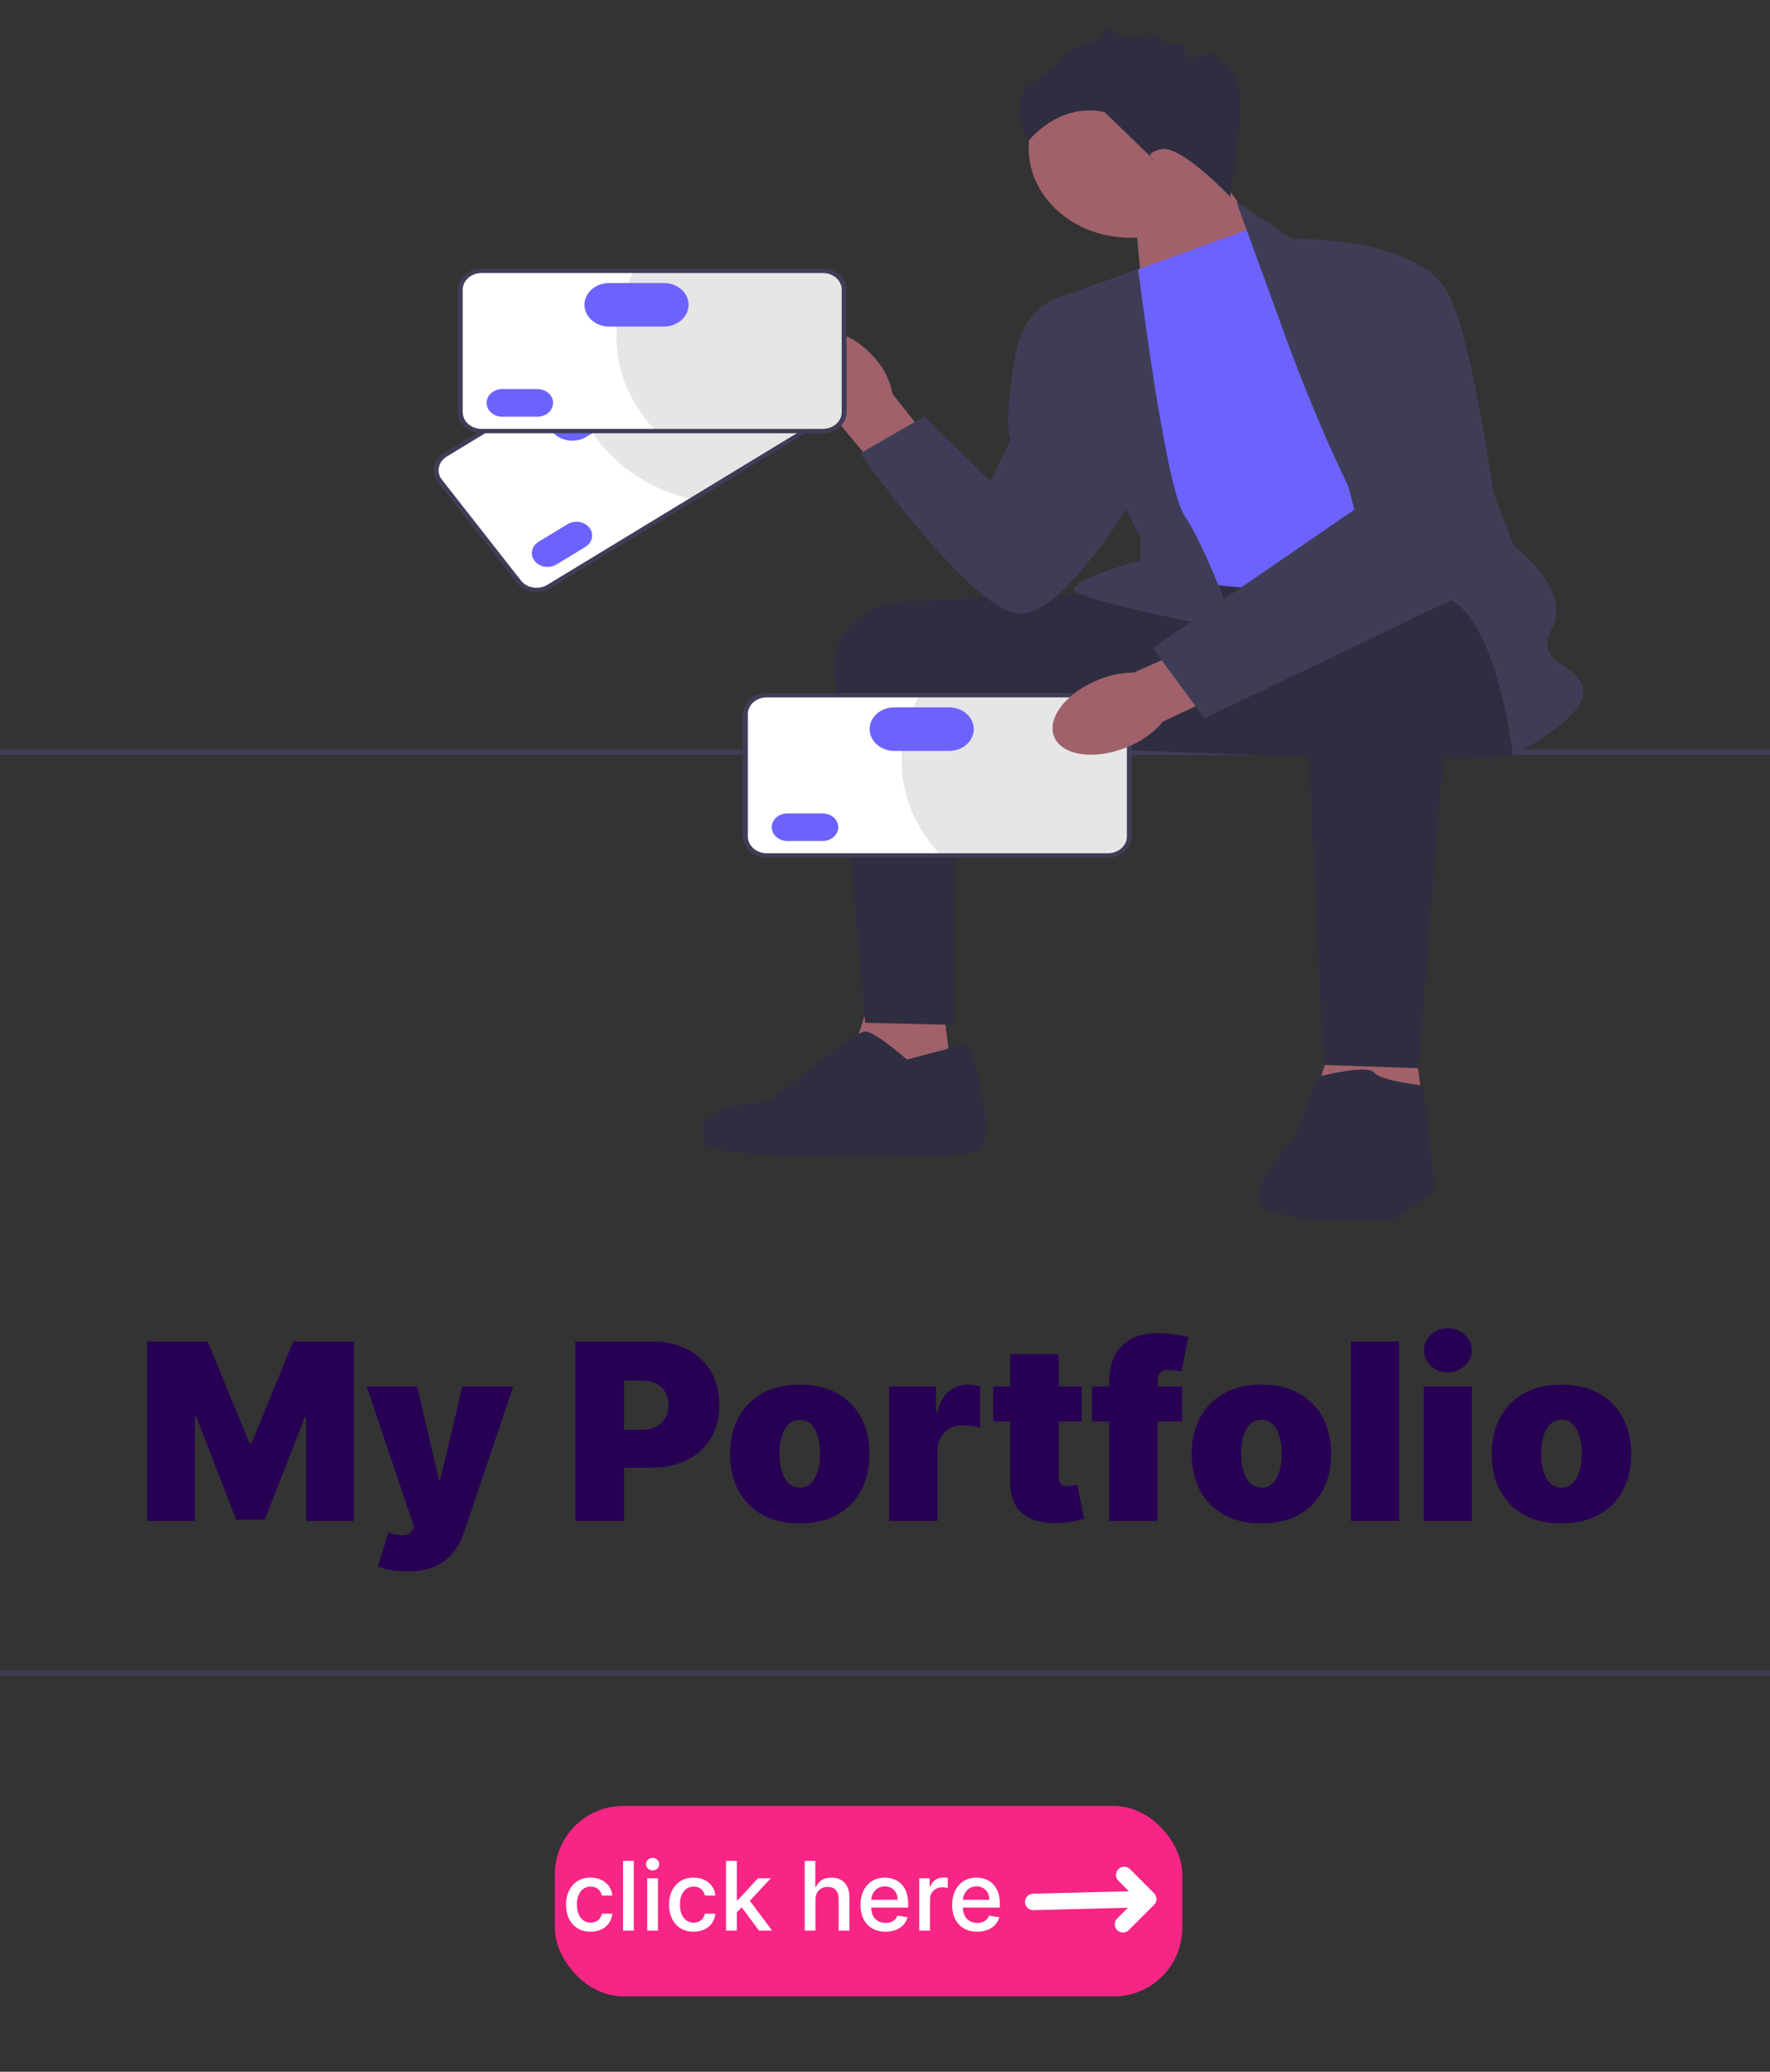 <svg width="1292" height="1512" viewBox="0 0 1292 1512" fill="none" xmlns="http://www.w3.org/2000/svg">
<rect x="0" y="0" width="1292" height="1512" fill="#333333" stroke="none"/>
<g clip-path="url(#clip0_17_58)">
<line x1="-15" y1="1221" x2="1303.02" y2="1221" stroke="#3F3D56" stroke-width="4"/>
<path d="M107.412 979.091H151.645L182.071 1053.24H183.605L214.031 979.091H258.264V1110H223.492V1034.32H222.469L193.321 1108.98H172.355L143.208 1033.81H142.185V1110H107.412V979.091ZM297.096 1146.82C293.048 1146.82 289.191 1146.5 285.526 1145.86C281.862 1145.26 278.644 1144.43 275.874 1143.37L283.545 1118.31C286.443 1119.33 289.085 1119.99 291.471 1120.29C293.9 1120.59 295.967 1120.42 297.671 1119.78C299.419 1119.14 300.676 1117.93 301.443 1116.14L302.21 1114.35L267.693 1011.82H304.511L320.363 1079.83H321.386L337.494 1011.82H374.568L338.772 1118.18C336.982 1123.59 334.383 1128.45 330.974 1132.76C327.607 1137.1 323.176 1140.53 317.678 1143.05C312.181 1145.56 305.32 1146.82 297.096 1146.82ZM419.951 1110V979.091H476.457C486.173 979.091 494.674 981.009 501.961 984.844C509.248 988.679 514.916 994.07 518.964 1001.02C523.012 1007.96 525.036 1016.08 525.036 1025.37C525.036 1034.74 522.948 1042.86 518.772 1049.72C514.639 1056.58 508.822 1061.87 501.322 1065.58C493.865 1069.28 485.15 1071.14 475.178 1071.14H441.428V1043.52H468.019C472.195 1043.52 475.754 1042.8 478.694 1041.35C481.677 1039.86 483.957 1037.75 485.534 1035.02C487.153 1032.29 487.963 1029.08 487.963 1025.37C487.963 1021.62 487.153 1018.42 485.534 1015.78C483.957 1013.1 481.677 1011.05 478.694 1009.64C475.754 1008.2 472.195 1007.47 468.019 1007.47H455.491V1110H419.951ZM583.779 1111.79C573.126 1111.79 564.007 1109.68 556.421 1105.46C548.836 1101.2 543.019 1095.28 538.971 1087.69C534.923 1080.06 532.899 1071.22 532.899 1061.16C532.899 1051.11 534.923 1042.29 538.971 1034.7C543.019 1027.07 548.836 1021.15 556.421 1016.93C564.007 1012.67 573.126 1010.54 583.779 1010.54C594.433 1010.54 603.552 1012.67 611.137 1016.93C618.722 1021.15 624.539 1027.07 628.588 1034.7C632.636 1042.29 634.66 1051.11 634.66 1061.16C634.66 1071.22 632.636 1080.06 628.588 1087.69C624.539 1095.28 618.722 1101.2 611.137 1105.46C603.552 1109.68 594.433 1111.79 583.779 1111.79ZM584.035 1085.71C587.018 1085.71 589.596 1084.71 591.769 1082.71C593.943 1080.7 595.626 1077.85 596.819 1074.14C598.012 1070.43 598.609 1066.02 598.609 1060.91C598.609 1055.75 598.012 1051.34 596.819 1047.68C595.626 1043.97 593.943 1041.12 591.769 1039.11C589.596 1037.11 587.018 1036.11 584.035 1036.11C580.882 1036.11 578.176 1037.11 575.917 1039.11C573.659 1041.12 571.933 1043.97 570.74 1047.68C569.546 1051.34 568.95 1055.75 568.95 1060.91C568.95 1066.02 569.546 1070.43 570.74 1074.14C571.933 1077.85 573.659 1080.7 575.917 1082.71C578.176 1084.71 580.882 1085.71 584.035 1085.71ZM648.978 1110V1011.82H683.24V1030.48H684.262C686.052 1023.58 688.886 1018.53 692.764 1015.33C696.684 1012.14 701.265 1010.54 706.507 1010.54C708.041 1010.54 709.553 1010.67 711.045 1010.92C712.579 1011.14 714.049 1011.46 715.455 1011.88V1041.99C713.708 1041.39 711.556 1040.94 708.999 1040.65C706.443 1040.35 704.248 1040.2 702.416 1040.2C698.964 1040.2 695.853 1040.99 693.083 1042.56C690.356 1044.1 688.204 1046.27 686.627 1049.08C685.051 1051.85 684.262 1055.11 684.262 1058.86V1110H648.978ZM789.619 1011.82V1037.39H724.932V1011.82H789.619ZM737.46 988.295H772.744V1078.42C772.744 1079.79 772.979 1080.94 773.447 1081.88C773.916 1082.77 774.64 1083.45 775.621 1083.92C776.601 1084.35 777.858 1084.56 779.392 1084.56C780.457 1084.56 781.693 1084.43 783.099 1084.18C784.548 1083.92 785.613 1083.71 786.295 1083.54L791.409 1108.34C789.832 1108.81 787.574 1109.38 784.633 1110.06C781.736 1110.75 778.284 1111.19 774.278 1111.41C766.182 1111.83 759.385 1111 753.888 1108.91C748.39 1106.78 744.257 1103.44 741.487 1098.88C738.717 1094.32 737.375 1088.61 737.46 1081.75V988.295ZM862.824 1011.82V1037.39H797.114V1011.82H862.824ZM809.642 1110V1009.01C809.642 1000.91 811.091 994.197 813.989 988.871C816.887 983.544 820.977 979.56 826.262 976.918C831.546 974.276 837.767 972.955 844.926 972.955C849.401 972.955 853.747 973.295 857.966 973.977C862.227 974.659 865.381 975.256 867.426 975.767L862.313 1001.08C861.034 1000.7 859.543 1000.4 857.838 1000.18C856.134 999.929 854.642 999.801 853.364 999.801C850.04 999.801 847.803 1000.5 846.652 1001.91C845.502 1003.32 844.926 1005.17 844.926 1007.47V1110H809.642ZM920.752 1111.79C910.099 1111.79 900.979 1109.68 893.394 1105.46C885.809 1101.2 879.992 1095.28 875.944 1087.69C871.895 1080.06 869.871 1071.22 869.871 1061.16C869.871 1051.11 871.895 1042.29 875.944 1034.7C879.992 1027.07 885.809 1021.15 893.394 1016.93C900.979 1012.67 910.099 1010.54 920.752 1010.54C931.405 1010.54 940.525 1012.67 948.11 1016.93C955.695 1021.15 961.512 1027.07 965.56 1034.7C969.608 1042.29 971.633 1051.11 971.633 1061.16C971.633 1071.22 969.608 1080.06 965.56 1087.69C961.512 1095.28 955.695 1101.2 948.11 1105.46C940.525 1109.68 931.405 1111.79 920.752 1111.79ZM921.008 1085.71C923.991 1085.71 926.569 1084.71 928.742 1082.71C930.915 1080.7 932.599 1077.85 933.792 1074.14C934.985 1070.43 935.582 1066.02 935.582 1060.91C935.582 1055.75 934.985 1051.34 933.792 1047.68C932.599 1043.97 930.915 1041.12 928.742 1039.11C926.569 1037.11 923.991 1036.11 921.008 1036.11C917.854 1036.11 915.148 1037.11 912.89 1039.11C910.631 1041.12 908.905 1043.97 907.712 1047.68C906.519 1051.34 905.922 1055.75 905.922 1060.91C905.922 1066.02 906.519 1070.43 907.712 1074.14C908.905 1077.85 910.631 1080.7 912.89 1082.71C915.148 1084.71 917.854 1085.71 921.008 1085.71ZM1021.23 979.091V1110H985.951V979.091H1021.23ZM1039.21 1110V1011.82H1074.5V1110H1039.21ZM1056.85 1001.59C1052.08 1001.59 1047.99 1000.01 1044.58 996.861C1041.17 993.707 1039.47 989.915 1039.47 985.483C1039.47 981.051 1041.17 977.259 1044.58 974.105C1047.99 970.952 1052.08 969.375 1056.85 969.375C1061.67 969.375 1065.76 970.952 1069.13 974.105C1072.54 977.259 1074.24 981.051 1074.24 985.483C1074.24 989.915 1072.54 993.707 1069.13 996.861C1065.76 1000.01 1061.67 1001.59 1056.85 1001.59ZM1139.78 1111.79C1129.12 1111.79 1120 1109.68 1112.42 1105.46C1104.83 1101.2 1099.02 1095.28 1094.97 1087.69C1090.92 1080.06 1088.89 1071.22 1088.89 1061.16C1088.89 1051.11 1090.92 1042.29 1094.97 1034.7C1099.02 1027.07 1104.83 1021.15 1112.42 1016.93C1120 1012.67 1129.12 1010.54 1139.78 1010.54C1150.43 1010.54 1159.55 1012.67 1167.13 1016.93C1174.72 1021.15 1180.54 1027.07 1184.58 1034.7C1188.63 1042.29 1190.66 1051.11 1190.66 1061.16C1190.66 1071.22 1188.63 1080.06 1184.58 1087.69C1180.54 1095.28 1174.72 1101.2 1167.13 1105.46C1159.55 1109.68 1150.43 1111.79 1139.78 1111.79ZM1140.03 1085.71C1143.01 1085.71 1145.59 1084.71 1147.77 1082.71C1149.94 1080.7 1151.62 1077.85 1152.82 1074.14C1154.01 1070.43 1154.6 1066.02 1154.6 1060.91C1154.6 1055.75 1154.01 1051.34 1152.82 1047.68C1151.62 1043.97 1149.94 1041.12 1147.77 1039.11C1145.59 1037.11 1143.01 1036.11 1140.03 1036.11C1136.88 1036.11 1134.17 1037.11 1131.91 1039.11C1129.65 1041.12 1127.93 1043.97 1126.74 1047.68C1125.54 1051.34 1124.95 1055.75 1124.95 1060.91C1124.95 1066.02 1125.54 1070.43 1126.74 1074.14C1127.93 1077.85 1129.65 1080.7 1131.91 1082.71C1134.17 1084.71 1136.88 1085.71 1140.03 1085.71Z" fill="#270054"/>
<g clip-path="url(#clip1_17_58)">
<path d="M-948 549C-948 550.109 -946.369 551 -944.339 551H1299.34C1301.37 551 1303 550.109 1303 549C1303 547.891 1301.37 547 1299.34 547H-944.339C-946.369 547 -948 547.891 -948 549Z" fill="#3F3D56"/>
<path d="M828.015 149.941L834.882 227.286L934.401 190.686L878.262 112.02L828.015 149.941Z" fill="#A0616A"/>
<path d="M825.034 173.505C866.004 173.505 899.217 144.261 899.217 108.188C899.217 72.115 866.004 42.871 825.034 42.871C784.064 42.871 750.851 72.115 750.851 108.188C750.851 144.261 784.064 173.505 825.034 173.505Z" fill="#A0616A"/>
<path d="M686.248 717.176L698.81 816.383L610.878 805.659L639.59 714.016L686.248 717.176Z" fill="#A0616A"/>
<path d="M1029 731.397L1041.56 830.604L953.632 819.879L982.344 728.237L1029 731.397Z" fill="#A0616A"/>
<path d="M819.94 431.979C818.739 431.979 722.774 436.221 659.371 439.03C629.362 440.36 606.519 463.229 608.847 489.605L631.515 746.407L696.118 747.987L697.693 541.002L825.324 547.322L819.94 431.979Z" fill="#2F2E41"/>
<path d="M1101.68 430.399C1101.68 430.399 1117.83 539.422 1105.27 550.482C1092.71 561.542 698.81 541.792 698.81 541.792C698.81 541.792 785.222 431.92 800.787 428.789C816.351 425.659 1064 414.598 1064 414.598L1101.68 430.399Z" fill="#2F2E41"/>
<path d="M591.393 293.136C576.393 274.664 575.058 252.877 588.411 244.473C601.764 236.069 624.744 244.233 639.747 262.713C645.855 270.022 649.887 278.514 651.503 287.476L713.939 366.449L678.407 388.109L614.209 310.948C605.097 306.701 597.274 300.593 591.393 293.136Z" fill="#A0616A"/>
<path d="M824.427 198.922L915.947 165.741L1088.22 399.588C1088.22 399.588 967.988 423.288 926.714 428.029C885.44 432.769 838.783 413.808 838.783 413.808L824.427 198.922Z" fill="#6C63FF"/>
<path d="M935.687 238.423L902.488 147.241L945.557 176.012C945.557 176.012 1067.58 247.114 1067.58 277.134C1067.58 307.155 1105.27 398.798 1105.27 398.798C1105.27 398.798 1147.44 429.609 1133.08 458.049C1118.73 486.49 1151.93 482.54 1155.52 503.081C1159.11 523.621 1104.37 551.272 1104.37 551.272C1104.37 551.272 1090.91 435.139 1047.84 435.139C1004.78 435.139 935.687 238.423 935.687 238.423Z" fill="#3F3D56"/>
<path d="M830.857 196.591L785.844 212.353C785.844 212.353 793.022 322.956 800.2 332.436C807.378 341.916 832.502 392.478 832.502 392.478V408.956C832.502 408.956 782.255 422.498 784.05 430.399C785.844 438.299 902.488 460.419 902.488 460.419C902.488 460.419 879.159 397.218 864.803 376.677C850.447 356.137 830.857 196.591 830.857 196.591Z" fill="#3F3D56"/>
<path d="M801.995 212.353C801.995 212.353 749.954 206.032 740.981 259.754C732.008 313.475 737.71 320.586 737.71 320.586L723.036 351.396L674.584 303.995L627.926 330.856C627.926 330.856 712.269 450.939 746.365 447.779C780.461 444.619 830.707 357.717 830.707 357.717L801.995 212.353Z" fill="#3F3D56"/>
<path d="M1061.91 447.84L1035.28 779.588L966.194 777.218C966.194 777.218 950.94 463.579 950.94 458.839C950.94 454.099 958.119 427.238 1002.98 425.658C1047.84 424.078 1061.91 447.84 1061.91 447.84Z" fill="#2F2E41"/>
<path d="M961.708 785.908C961.708 785.908 997.598 776.428 1002.98 782.748C1008.37 789.068 1038.87 792.229 1038.87 792.229L1047.84 869.651C1047.84 869.651 1022.72 885.451 1019.13 888.611C1015.54 891.771 920.434 894.931 918.639 875.971C916.845 857.01 943.762 833.31 943.762 833.31L961.708 785.908Z" fill="#2F2E41"/>
<path d="M697.912 763.788C697.912 763.788 708.68 755.888 712.269 778.008C715.858 800.129 728.419 836.47 710.474 841.21C692.529 845.95 513.076 847.53 513.076 833.31V819.089L529.227 808.029L561.536 803.496C561.536 803.496 624.337 752.728 631.515 752.728C638.693 752.728 662.022 773.268 662.022 773.268L697.912 763.788Z" fill="#2F2E41"/>
<path d="M898.002 143.621C898.002 143.621 862.111 105.7 847.755 108.86C833.399 112.02 842.372 116.76 842.372 116.76L806.481 81.999C806.481 81.999 777.769 72.519 750.851 102.54C750.851 102.54 734.7 77.259 750.851 63.039C767.002 48.818 772.385 50.398 775.974 42.498C779.563 34.598 804.687 28.278 804.687 28.278C804.687 28.278 803.245 16.906 811.144 22.592C819.043 28.278 838.769 28.278 838.769 28.278C838.769 28.278 838.882 21.957 846.907 28.278C854.933 34.598 863.906 31.438 863.906 31.438C863.906 31.438 863.906 42.374 870.187 42.436C876.468 42.498 887.235 34.598 889.029 40.918C890.824 47.238 903.386 50.398 905.18 69.359C906.975 88.319 898.002 143.621 898.002 143.621Z" fill="#2F2E41"/>
<path d="M605.512 303.589L400.513 428.139C393.438 432.437 383.712 430.866 378.831 424.638L321.116 350.994C316.234 344.765 318.018 336.201 325.092 331.903L530.092 207.353C537.166 203.055 546.893 204.626 551.774 210.854L609.489 284.498C614.371 290.727 612.586 299.291 605.512 303.589Z" fill="white"/>
<path d="M551.397 211.084L609.112 284.727C613.861 290.786 612.134 299.076 605.252 303.257L504.644 364.383C478.111 357.999 453.9 343.66 437.058 322.17C426.025 308.093 419.376 292.509 416.84 276.651L530.352 207.685C537.234 203.504 546.649 205.024 551.397 211.084Z" fill="#E6E6E6"/>
<path d="M391.687 432.142C386.161 432.142 380.723 429.833 377.353 425.536L319.637 351.891C317.005 348.531 316.017 344.465 316.856 340.439C317.694 336.413 320.258 332.92 324.075 330.602L529.073 206.052C536.964 201.261 547.808 203.014 553.252 209.956L610.967 283.601C613.6 286.961 614.588 291.027 613.749 295.053C612.911 299.077 610.347 302.572 606.532 304.89L401.532 429.44C398.525 431.265 395.088 432.142 391.687 432.142ZM538.924 206.509C536.225 206.509 533.498 207.205 531.113 208.654L326.113 333.204C323.085 335.042 321.052 337.814 320.386 341.01C319.72 344.204 320.503 347.432 322.592 350.095L380.308 423.74C384.626 429.249 393.232 430.642 399.492 426.838L604.494 302.288C607.52 300.45 609.553 297.678 610.219 294.482C610.885 291.288 610.102 288.06 608.013 285.397L550.297 211.752C547.624 208.342 543.308 206.509 538.924 206.509Z" fill="#3F3D56"/>
<path d="M393.17 395.371C387.974 398.528 386.664 404.817 390.249 409.392C393.834 413.966 400.978 415.12 406.173 411.963L427.279 399.14C432.475 395.984 433.785 389.694 430.2 385.119C426.615 380.545 419.471 379.391 414.276 382.548L393.17 395.371Z" fill="#6C63FF"/>
<path d="M407.476 292.627C399.278 297.607 397.212 307.531 402.868 314.749C408.525 321.967 419.795 323.786 427.992 318.806L460.824 298.859C469.021 293.878 471.089 283.955 465.432 276.737C459.776 269.52 448.505 267.699 440.308 272.68L407.476 292.627Z" fill="#6C63FF"/>
<path d="M600.604 314.586H351.536C342.941 314.586 335.948 308.429 335.948 300.862V211.387C335.948 203.819 342.941 197.663 351.536 197.663H600.604C609.199 197.663 616.191 203.819 616.191 211.387V300.862C616.191 308.429 609.199 314.586 600.604 314.586Z" fill="white"/>
<path d="M615.733 211.387V300.861C615.733 308.224 608.965 314.183 600.604 314.183H478.368C460.647 295.66 449.969 271.752 449.969 245.641C449.969 228.538 454.548 212.387 462.69 198.066H600.604C608.965 198.066 615.733 204.025 615.733 211.387Z" fill="#E6E6E6"/>
<path d="M600.603 316.166H351.536C341.952 316.166 334.153 309.301 334.153 300.862V211.386C334.153 202.947 341.952 196.083 351.536 196.083H600.603C610.188 196.083 617.986 202.947 617.986 211.386V300.862C617.986 309.301 610.188 316.166 600.603 316.166ZM351.536 199.243C343.93 199.243 337.742 204.69 337.742 211.386V300.862C337.742 307.559 343.93 313.006 351.536 313.006H600.603C608.209 313.006 614.397 307.559 614.397 300.862V211.386C614.397 204.69 608.209 199.243 600.603 199.243H351.536Z" fill="#3F3D56"/>
<path d="M366.629 283.944C360.316 283.944 355.181 288.466 355.181 294.024C355.181 299.581 360.316 304.103 366.629 304.103H392.272C398.584 304.103 403.719 299.581 403.719 294.024C403.719 288.466 398.584 283.944 392.272 283.944H366.629Z" fill="#6C63FF"/>
<path d="M444.677 206.533C434.717 206.533 426.615 213.667 426.615 222.436C426.615 231.206 434.717 238.339 444.677 238.339H484.567C494.526 238.339 502.629 231.206 502.629 222.436C502.629 213.667 494.526 206.533 484.567 206.533H444.677Z" fill="#6C63FF"/>
<path d="M808.769 624.274H559.7C551.106 624.274 544.113 618.118 544.113 610.55V521.075C544.113 513.507 551.106 507.351 559.7 507.351H808.769C817.363 507.351 824.356 513.507 824.356 521.075V610.55C824.356 618.118 817.363 624.274 808.769 624.274Z" fill="white"/>
<path d="M823.898 521.075V610.55C823.898 617.912 817.13 623.871 808.769 623.871H686.533C668.812 605.349 658.134 581.44 658.134 555.33C658.134 538.227 662.713 522.075 670.855 507.754H808.769C817.13 507.754 823.898 513.713 823.898 521.075Z" fill="#E6E6E6"/>
<path d="M808.768 625.854H559.701C550.117 625.854 542.318 618.989 542.318 610.551V521.075C542.318 512.636 550.117 505.771 559.701 505.771H808.768C818.352 505.771 826.151 512.636 826.151 521.075V610.551C826.151 618.989 818.352 625.854 808.768 625.854ZM559.701 508.931C552.095 508.931 545.907 514.378 545.907 521.075V610.551C545.907 617.247 552.095 622.694 559.701 622.694H808.768C816.374 622.694 822.562 617.247 822.562 610.551V521.075C822.562 514.378 816.374 508.931 808.768 508.931H559.701Z" fill="#3F3D56"/>
<path d="M574.793 593.632C568.481 593.632 563.345 598.154 563.345 603.712C563.345 609.27 568.481 613.791 574.793 613.791H600.436C606.749 613.791 611.884 609.27 611.884 603.712C611.884 598.154 606.749 593.632 600.436 593.632H574.793Z" fill="#6C63FF"/>
<path d="M652.842 516.221C642.882 516.221 634.78 523.356 634.78 532.125C634.78 540.894 642.882 548.028 652.842 548.028H692.731C702.691 548.028 710.793 540.894 710.793 532.125C710.793 523.356 702.691 516.221 692.731 516.221H652.842Z" fill="#6C63FF"/>
<path d="M825.663 544.021C802.788 554.508 778.1 552.617 770.522 539.798C762.944 526.979 775.346 508.09 798.23 497.601C807.307 493.301 817.421 490.977 827.726 490.824L925.286 447.466L944.661 481.478L848.892 526.628C842.838 533.976 834.873 539.94 825.663 544.021Z" fill="#A0616A"/>
<path d="M936.584 174.432C936.584 174.432 1037.08 169.692 1058.61 217.093C1080.15 264.494 1098.09 419.338 1098.09 419.338L879.159 524.212L841.474 473.06L988.625 371.937L936.584 174.432Z" fill="#3F3D56"/>
</g>
<rect x="405" y="1317.98" width="458" height="139" rx="50" fill="#F72585"/>
<path d="M820.621 1368.37L838.158 1385.91M838.158 1385.91L819.707 1404.36M838.158 1385.91L754.185 1388.04" stroke="white" stroke-width="12" stroke-linecap="round" stroke-linejoin="round"/>
<path d="M431.096 1409.75C427.384 1409.75 424.186 1408.91 421.501 1407.24C418.816 1405.55 416.753 1403.23 415.311 1400.28C413.886 1397.31 413.173 1393.9 413.173 1390.06C413.173 1386.17 413.903 1382.74 415.361 1379.77C416.836 1376.8 418.907 1374.48 421.575 1372.81C424.26 1371.13 427.409 1370.3 431.021 1370.3C433.988 1370.3 436.623 1370.84 438.926 1371.94C441.23 1373.02 443.086 1374.54 444.494 1376.51C445.903 1378.47 446.732 1380.75 446.98 1383.37H439.349C438.968 1381.57 438.081 1380.03 436.689 1378.75C435.314 1377.47 433.466 1376.84 431.146 1376.84C429.141 1376.84 427.384 1377.37 425.876 1378.43C424.384 1379.49 423.216 1381 422.371 1382.95C421.542 1384.89 421.128 1387.2 421.128 1389.89C421.128 1392.62 421.534 1394.98 422.346 1396.97C423.175 1398.94 424.343 1400.47 425.851 1401.54C427.359 1402.62 429.124 1403.16 431.146 1403.16C432.538 1403.16 433.797 1402.9 434.924 1402.39C436.051 1401.88 436.996 1401.13 437.758 1400.15C438.52 1399.17 439.051 1398 439.349 1396.62H446.98C446.715 1399.16 445.911 1401.42 444.569 1403.41C443.227 1405.38 441.412 1406.93 439.125 1408.06C436.838 1409.18 434.162 1409.75 431.096 1409.75ZM462.641 1358.07V1408.98H454.786V1358.07H462.641ZM472.422 1408.98V1370.79H480.278V1408.98H472.422ZM476.4 1365.05C475.057 1365.05 473.914 1364.61 472.969 1363.71C472.025 1362.82 471.552 1361.74 471.552 1360.48C471.552 1359.22 472.025 1358.14 472.969 1357.25C473.93 1356.35 475.066 1355.91 476.375 1355.91C477.717 1355.91 478.861 1356.35 479.805 1357.25C480.75 1358.14 481.222 1359.22 481.222 1360.48C481.222 1361.74 480.75 1362.82 479.805 1363.71C478.861 1364.61 477.725 1365.05 476.4 1365.05ZM506.291 1409.75C502.579 1409.75 499.381 1408.91 496.696 1407.24C494.012 1405.55 491.948 1403.23 490.507 1400.28C489.081 1397.31 488.369 1393.9 488.369 1390.06C488.369 1386.17 489.098 1382.74 490.556 1379.77C492.031 1376.8 494.103 1374.48 496.771 1372.81C499.455 1371.13 502.604 1370.3 506.217 1370.3C509.183 1370.3 511.818 1370.84 514.122 1371.94C516.425 1373.02 518.281 1374.54 519.69 1376.51C521.098 1378.47 521.927 1380.75 522.176 1383.37H514.544C514.163 1381.57 513.276 1380.03 511.884 1378.75C510.509 1377.47 508.661 1376.84 506.341 1376.84C504.336 1376.84 502.579 1377.37 501.071 1378.43C499.58 1379.49 498.411 1381 497.566 1382.95C496.738 1384.89 496.323 1387.2 496.323 1389.89C496.323 1392.62 496.729 1394.98 497.541 1396.97C498.37 1398.94 499.538 1400.47 501.046 1401.54C502.554 1402.62 504.319 1403.16 506.341 1403.16C507.733 1403.16 508.993 1402.9 510.119 1402.39C511.246 1401.88 512.191 1401.13 512.953 1400.15C513.716 1399.17 514.246 1398 514.544 1396.62H522.176C521.91 1399.16 521.107 1401.42 519.764 1403.41C518.422 1405.38 516.607 1406.93 514.32 1408.06C512.034 1409.18 509.357 1409.75 506.291 1409.75ZM537.19 1396.3L537.14 1386.73H538.482L553.298 1370.79H562.644L545.418 1389.29H544.051L537.19 1396.3ZM529.981 1408.98V1358.07H537.836V1408.98H529.981ZM554.044 1408.98L540.72 1391.05L546.114 1385.54L563.614 1408.98H554.044ZM595.258 1386.38V1408.98H587.403V1358.07H595.134V1377.08H595.606C596.501 1375 597.868 1373.35 599.708 1372.14C601.564 1370.91 603.967 1370.3 606.916 1370.3C609.551 1370.3 611.847 1370.84 613.802 1371.94C615.774 1373.02 617.307 1374.62 618.401 1376.76C619.494 1378.9 620.033 1381.54 620.017 1384.69V1408.98H612.161V1385.73C612.161 1382.98 611.457 1380.85 610.048 1379.35C608.64 1377.82 606.676 1377.06 604.157 1377.06C602.45 1377.06 600.926 1377.42 599.583 1378.15C598.241 1378.88 597.189 1379.94 596.426 1381.33C595.664 1382.73 595.275 1384.41 595.258 1386.38ZM646.366 1409.75C642.588 1409.75 639.331 1408.94 636.597 1407.34C633.862 1405.71 631.758 1403.43 630.283 1400.5C628.825 1397.55 628.095 1394.1 628.095 1390.13C628.095 1386.21 628.833 1382.76 630.308 1379.79C631.783 1376.81 633.846 1374.48 636.497 1372.81C639.149 1371.13 642.264 1370.3 645.844 1370.3C648.065 1370.3 650.194 1370.66 652.232 1371.39C654.271 1372.1 656.094 1373.23 657.701 1374.77C659.309 1376.31 660.576 1378.3 661.504 1380.74C662.449 1383.16 662.921 1386.08 662.921 1389.51V1392.17H632.296V1386.48H655.24C655.24 1384.59 654.851 1382.91 654.072 1381.43C653.31 1379.96 652.224 1378.8 650.816 1377.95C649.423 1377.11 647.791 1376.69 645.919 1376.69C643.897 1376.69 642.132 1377.18 640.624 1378.15C639.132 1379.13 637.972 1380.42 637.144 1382.01C636.332 1383.58 635.917 1385.29 635.901 1387.13V1391.75C635.901 1394.2 636.34 1396.3 637.218 1398.04C638.097 1399.76 639.323 1401.08 640.897 1401.99C642.488 1402.9 644.336 1403.36 646.441 1403.36C647.833 1403.36 649.092 1403.16 650.219 1402.76C651.362 1402.36 652.34 1401.78 653.152 1401C653.981 1400.2 654.611 1399.22 655.041 1398.06L662.474 1399.23C661.91 1401.34 660.9 1403.18 659.441 1404.78C657.983 1406.35 656.143 1407.58 653.923 1408.45C651.719 1409.32 649.2 1409.75 646.366 1409.75ZM671.006 1408.98V1370.79H678.613V1376.93H679.011C679.707 1374.85 680.925 1373.21 682.665 1372.01C684.421 1370.82 686.41 1370.22 688.631 1370.22C689.111 1370.22 689.666 1370.24 690.296 1370.27C690.926 1370.31 691.431 1370.36 691.812 1370.42V1377.88C691.498 1377.78 690.951 1377.67 690.172 1377.56C689.393 1377.44 688.622 1377.38 687.86 1377.38C686.137 1377.38 684.595 1377.75 683.237 1378.48C681.894 1379.21 680.825 1380.22 680.03 1381.51C679.251 1382.78 678.862 1384.25 678.862 1385.91V1408.98H671.006ZM713.29 1409.75C709.511 1409.75 706.255 1408.94 703.521 1407.34C700.786 1405.71 698.682 1403.43 697.207 1400.5C695.748 1397.55 695.019 1394.1 695.019 1390.13C695.019 1386.21 695.757 1382.76 697.232 1379.79C698.706 1376.81 700.77 1374.48 703.421 1372.81C706.073 1371.13 709.188 1370.3 712.768 1370.3C714.988 1370.3 717.118 1370.66 719.156 1371.39C721.195 1372.1 723.018 1373.23 724.625 1374.77C726.232 1376.31 727.5 1378.3 728.428 1380.74C729.373 1383.16 729.845 1386.08 729.845 1389.51V1392.17H699.22V1386.48H722.164C722.164 1384.59 721.775 1382.91 720.996 1381.43C720.233 1379.96 719.148 1378.8 717.739 1377.95C716.347 1377.11 714.715 1376.69 712.842 1376.69C710.821 1376.69 709.056 1377.18 707.548 1378.15C706.056 1379.13 704.896 1380.42 704.067 1382.01C703.255 1383.58 702.841 1385.29 702.825 1387.13V1391.75C702.825 1394.2 703.264 1396.3 704.142 1398.04C705.02 1399.76 706.247 1401.08 707.821 1401.99C709.412 1402.9 711.26 1403.36 713.364 1403.36C714.756 1403.36 716.016 1403.16 717.143 1402.76C718.286 1402.36 719.264 1401.78 720.076 1401C720.905 1400.2 721.534 1399.22 721.965 1398.06L729.398 1399.23C728.834 1401.34 727.823 1403.18 726.365 1404.78C724.907 1406.35 723.067 1407.58 720.847 1408.45C718.643 1409.32 716.124 1409.75 713.29 1409.75Z" fill="white"/>
</g>
<defs>
<clipPath id="clip0_17_58">
<rect width="1292" height="1512" rx="50" fill="white"/>
</clipPath>
<clipPath id="clip1_17_58">
<rect width="1313" height="870" fill="white" transform="translate(-10 21)"/>
</clipPath>
</defs>
</svg>
